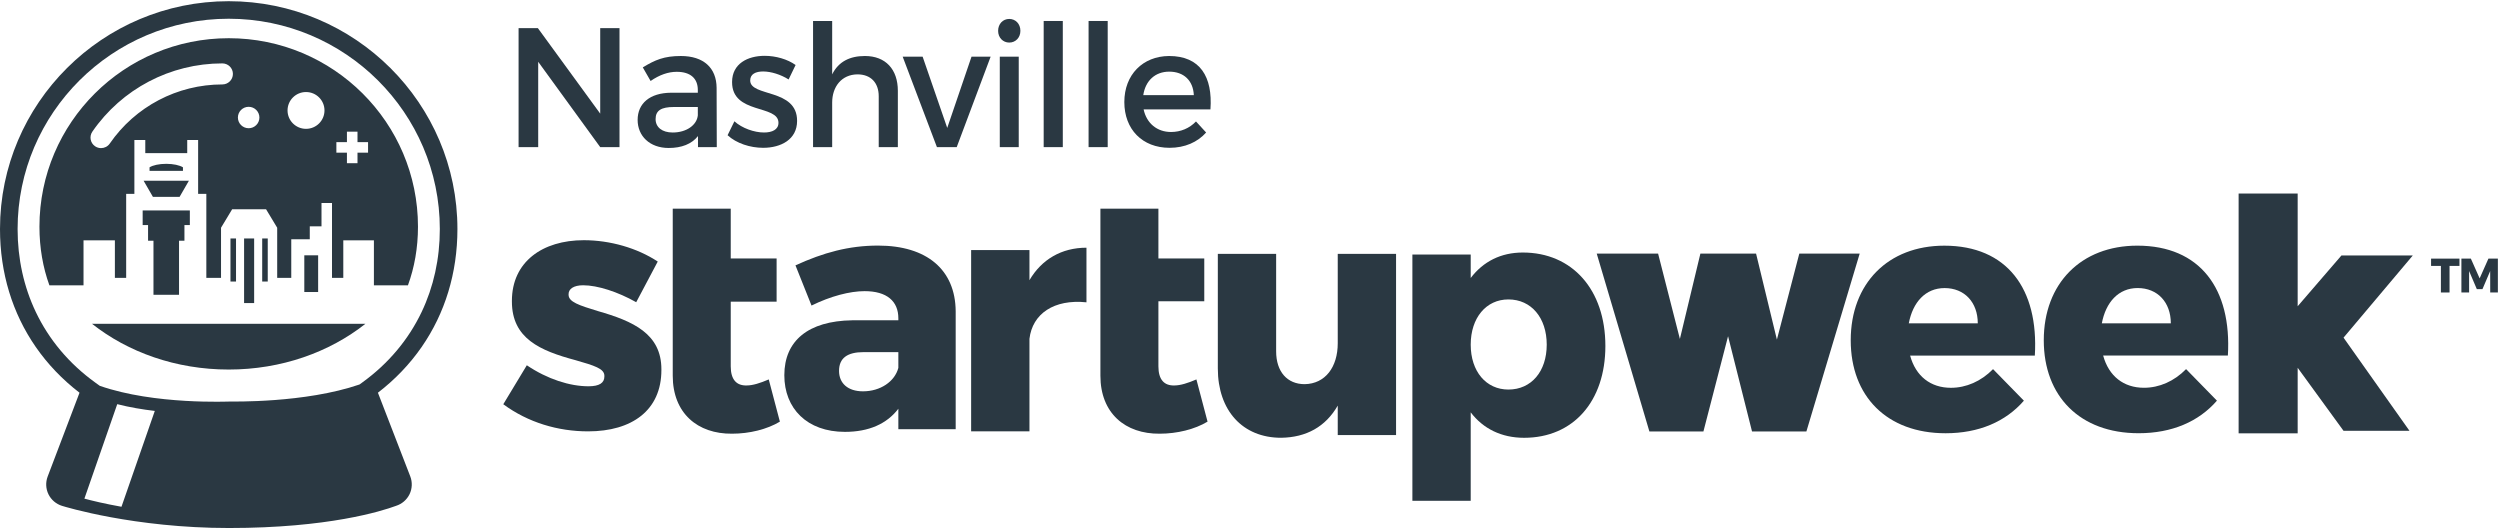<?xml version="1.0" encoding="UTF-8"?>
<svg width="464px" height="98px" viewBox="0 0 464 98" version="1.1" xmlns="http://www.w3.org/2000/svg" xmlns:xlink="http://www.w3.org/1999/xlink">
    <!-- Generator: Sketch 48.2 (47327) - http://www.bohemiancoding.com/sketch -->
    <title>NSW color Copy 2</title>
    <desc>Created with Sketch.</desc>
    <defs></defs>
    <g id="Desktop-HD" stroke="none" stroke-width="1" fill="none" fill-rule="evenodd" transform="translate(-198, -901)">
        <g id="NSW-color-Copy-2" transform="translate(198, 901)" fill="#2A3842">
            <g id="NSW-grey" transform="translate(93, 3)">
                <path d="M73.734,65.277 L73.734,62.354 L67.287,62.354 C64.247,62.354 62.726,63.474 62.726,65.837 C62.726,68.138 64.368,69.63 67.166,69.63 C70.388,69.63 73.065,67.827 73.734,65.277 Z M84.375,54.768 L84.375,76.656 L73.734,76.656 L73.734,72.863 C71.605,75.662 68.261,77.154 63.821,77.154 C56.767,77.154 52.571,72.801 52.571,66.646 C52.571,60.24 57.01,56.571 65.159,56.447 L73.734,56.447 L73.734,56.074 C73.734,52.903 71.605,51.037 67.47,51.037 C64.733,51.037 61.145,51.97 57.618,53.711 L54.638,46.249 C59.808,43.886 64.551,42.58 69.963,42.58 C79.024,42.58 84.314,47.057 84.375,54.768 Z" id="Fill-3"></path>
                <path d="M131.121,75.256 C128.75,76.686 125.466,77.494 122.243,77.494 C115.857,77.557 111.236,73.701 111.236,66.737 L111.236,52.31 L111.236,44.972 L111.236,35.732 L122,35.732 L122,44.972 L130.513,44.972 L130.513,52.919 L122,52.919 L122,64.996 C122,67.483 123.094,68.602 124.979,68.54 C126.074,68.54 127.473,68.105 129.054,67.421 L131.121,75.256 Z" id="Fill-5"></path>
                <path d="M108.648,42.974 L108.648,53.11 C102.627,52.488 98.614,55.224 98.067,59.888 L98.067,77.05 L87.242,77.05 L87.242,43.41 L98.067,43.41 L98.067,49.005 C100.317,45.151 104.026,42.974 108.648,42.974" id="Fill-7"></path>
                <path d="M166.109,44.112 L166.109,77.753 L155.285,77.753 L155.285,72.281 C153.034,76.198 149.447,78.188 144.765,78.25 C137.649,78.25 133.028,73.213 133.028,65.379 L133.028,44.112 L143.852,44.112 L143.852,62.207 C143.852,66.001 145.919,68.301 149.142,68.301 C152.974,68.239 155.285,65.13 155.285,60.715 L155.285,44.112 L166.109,44.112 Z" id="Fill-9"></path>
                <path d="M31.861,44.972 L31.861,35.732 L42.625,35.732 L42.625,44.972 L51.139,44.972 L51.139,52.987 L42.625,52.987 L42.625,64.996 C42.625,67.483 43.719,68.602 45.605,68.54 C46.7,68.54 48.098,68.105 49.679,67.421 L51.746,75.256 C49.375,76.686 46.091,77.494 42.869,77.494 C36.483,77.557 31.861,73.701 31.861,66.737 L31.861,52.987" id="Fill-11"></path>
                <path d="M194.073,60.969 C194.073,55.994 191.215,52.574 186.958,52.574 C182.823,52.574 179.964,55.994 179.964,60.969 C179.964,65.943 182.823,69.301 186.958,69.301 C191.215,69.301 194.073,65.943 194.073,60.969 M204.958,61.218 C204.958,71.478 198.999,78.255 189.877,78.255 C185.681,78.255 182.275,76.576 179.964,73.53 L179.964,89.946 L169.139,89.946 L169.139,44.242 L179.964,44.242 L179.964,48.595 C182.275,45.547 185.559,43.868 189.634,43.868 C198.816,43.868 204.958,50.771 204.958,61.218" id="Fill-13"></path>
                <path d="M0.41,72.028 L4.778,64.793 C8.592,67.373 12.775,68.694 16.22,68.694 C18.251,68.694 19.173,68.065 19.173,66.87 L19.173,66.744 C19.173,65.422 17.328,64.857 13.821,63.85 C7.239,62.089 2.009,59.824 2.009,52.967 L2.009,52.841 C2.009,45.607 7.669,41.581 15.359,41.581 C20.219,41.581 25.265,43.027 29.078,45.544 L25.08,53.092 C21.634,51.142 17.882,49.947 15.236,49.947 C13.452,49.947 12.529,50.639 12.529,51.583 L12.529,51.708 C12.529,53.03 14.436,53.659 17.943,54.728 C24.526,56.615 29.755,58.943 29.755,65.548 L29.755,65.674 C29.755,73.16 24.28,77.061 16.159,77.061 C10.561,77.061 5.024,75.425 0.41,72.028" id="Fill-15"></path>
                <path d="M274.076,57.014 C274.076,53.111 271.613,50.466 267.919,50.466 C264.348,50.466 262.009,53.111 261.27,57.014 L274.076,57.014 Z M284.665,62.995 L261.516,62.995 C262.562,66.834 265.333,68.975 269.089,68.975 C271.921,68.975 274.691,67.778 276.907,65.512 L282.634,71.367 C279.247,75.271 274.26,77.411 268.104,77.411 C257.207,77.411 250.495,70.549 250.495,60.162 C250.495,49.585 257.452,42.597 267.858,42.597 C279.493,42.597 285.404,50.593 284.665,62.995 Z" id="Fill-17"></path>
                <path d="M309.905,57.009 C309.905,53.106 307.442,50.461 303.749,50.461 C300.177,50.461 297.838,53.106 297.099,57.009 L309.905,57.009 Z M320.494,62.99 L297.345,62.99 C298.391,66.83 301.162,68.97 304.919,68.97 C307.75,68.97 310.52,67.774 312.737,65.507 L318.463,71.363 C315.076,75.266 310.089,77.406 303.933,77.406 C293.036,77.406 286.324,70.544 286.324,60.157 C286.324,49.581 293.282,42.593 303.687,42.593 C315.323,42.593 321.233,50.588 320.494,62.99 Z" id="Fill-19"></path>
                <polygon id="Fill-21" points="354.812 44.417 341.571 44.417 333.447 53.839 333.447 32.915 322.488 32.915 322.488 77.421 333.447 77.421 333.447 68.168 333.447 65.262 341.961 76.96 354.202 76.96 341.961 59.668"></polygon>
                <polygon id="Fill-23" points="203.351 44.066 214.742 44.066 218.788 59.906 222.592 44.066 232.925 44.066 236.792 60.032 240.951 44.066 252.159 44.066 242.267 77.08 232.177 77.08 227.728 59.403 223.155 77.08 213.127 77.08"></polygon>
                <polygon id="Fill-25" points="18.4 24.307 6.89 8.467 6.89 24.307 3.249 24.307 3.249 2.219 6.828 2.219 18.4 18.091 18.4 2.219 21.979 2.219 21.979 24.307"></polygon>
                <path d="M36.516,18.406 L36.516,16.86 L32.072,16.86 C29.758,16.86 28.678,17.491 28.678,19.1 C28.678,20.615 29.881,21.594 31.856,21.594 C34.386,21.594 36.331,20.236 36.516,18.406 Z M36.547,22.256 C35.374,23.738 33.492,24.465 31.115,24.465 C27.567,24.465 25.345,22.224 25.345,19.258 C25.345,16.197 27.598,14.241 31.548,14.209 L36.516,14.209 L36.516,13.705 C36.516,11.591 35.189,10.328 32.597,10.328 C31.023,10.328 29.387,10.896 27.752,12.032 L26.302,9.508 C28.585,8.12 30.252,7.394 33.369,7.394 C37.596,7.394 39.972,9.603 40.003,13.294 L40.034,24.307 L36.547,24.307 L36.547,22.256 Z" id="Fill-27"></path>
                <path d="M54.662,9.067 L53.366,11.749 C51.915,10.834 50.095,10.265 48.644,10.265 C47.256,10.265 46.237,10.739 46.237,11.938 C46.237,15.03 54.97,13.358 54.94,19.447 C54.94,22.887 51.946,24.433 48.644,24.433 C46.237,24.433 43.676,23.613 42.041,22.098 L43.306,19.511 C44.726,20.805 47.009,21.593 48.799,21.593 C50.311,21.593 51.484,21.057 51.484,19.795 C51.484,16.356 42.843,18.28 42.874,12.222 C42.874,8.814 45.775,7.362 48.922,7.362 C50.99,7.362 53.18,7.993 54.662,9.067" id="Fill-29"></path>
                <path d="M73.641,13.863 L73.641,24.307 L70.092,24.307 L70.092,14.873 C70.092,12.348 68.611,10.802 66.142,10.802 C63.211,10.834 61.452,13.074 61.452,16.04 L61.452,24.307 L57.903,24.307 L57.903,0.894 L61.452,0.894 L61.452,10.802 C62.624,8.436 64.722,7.394 67.531,7.394 C71.357,7.394 73.641,9.855 73.641,13.863" id="Fill-31"></path>
                <polygon id="Fill-33" points="80.894 24.307 74.537 7.52 78.24 7.52 82.807 20.741 87.313 7.52 90.862 7.52 84.566 24.307"></polygon>
                <path d="M92.56,24.307 L96.078,24.307 L96.078,7.52 L92.56,7.52 L92.56,24.307 Z M96.386,2.724 C96.386,3.986 95.491,4.901 94.319,4.901 C93.146,4.901 92.251,3.986 92.251,2.724 C92.251,1.43 93.146,0.515 94.319,0.515 C95.491,0.515 96.386,1.43 96.386,2.724 Z" id="Fill-35"></path>
                <polygon id="Fill-37" points="100.707 24.307 104.256 24.307 104.256 0.894 100.707 0.894"></polygon>
                <polygon id="Fill-38" points="109.04 24.307 112.589 24.307 112.589 0.894 109.04 0.894"></polygon>
                <path d="M128.574,14.651 C128.45,11.938 126.691,10.297 124.006,10.297 C121.414,10.297 119.594,11.969 119.193,14.651 L128.574,14.651 Z M131.659,17.302 L119.254,17.302 C119.81,19.889 121.754,21.498 124.346,21.498 C126.136,21.498 127.772,20.805 128.975,19.543 L130.857,21.594 C129.253,23.392 126.907,24.433 124.068,24.433 C119.008,24.433 115.675,20.994 115.675,15.945 C115.675,10.865 119.1,7.426 123.976,7.394 C129.746,7.394 132.092,11.244 131.659,17.302 Z" id="Fill-39"></path>
                <polygon id="Fill-1" points="363.477 45 363.477 46.354 361.635 46.354 361.635 51.285 360.031 51.285 360.031 46.354 358.207 46.354 358.207 45"></polygon>
                <polygon id="Fill-2" points="365.591 45 367.221 48.667 368.852 45 370.605 45 370.605 51.285 369.185 51.285 369.177 47.304 367.747 50.657 366.695 50.657 365.266 47.304 365.266 51.285 363.836 51.285 363.836 45"></polygon>
            </g>
            <g id="globe">
                <path d="M17.141,24.434 C22.604,16.502 31.623,11.767 41.268,11.767 C42.351,11.767 43.228,12.641 43.228,13.719 C43.228,14.798 42.351,15.671 41.268,15.671 C32.916,15.671 25.105,19.773 20.374,26.643 C19.994,27.194 19.38,27.49 18.756,27.49 C18.374,27.49 17.988,27.38 17.649,27.148 C16.756,26.539 16.529,25.323 17.141,24.434 Z M46.149,19.824 C47.252,19.824 48.146,20.714 48.146,21.812 C48.146,22.91 47.252,23.8 46.149,23.8 C45.047,23.8 44.154,22.91 44.154,21.812 C44.154,20.714 45.047,19.824 46.149,19.824 Z M56.797,17.082 C58.69,17.082 60.225,18.61 60.225,20.497 C60.225,22.384 58.69,23.913 56.797,23.913 C54.902,23.913 53.367,22.384 53.367,20.497 C53.367,18.61 54.902,17.082 56.797,17.082 Z M62.431,26.384 L64.391,26.384 L64.391,24.432 L66.351,24.432 L66.351,26.384 L68.311,26.384 L68.311,28.336 L66.351,28.336 L66.351,30.289 L64.391,30.289 L64.391,28.336 L62.431,28.336 L62.431,26.384 Z M15.501,44.601 L21.322,44.601 L21.322,51.577 L23.417,51.577 L23.417,35.977 L24.941,35.977 L24.941,31.124 L24.941,29.451 L24.941,25.981 L26.965,25.981 L26.965,28.424 L34.749,28.424 L34.749,25.981 L36.772,25.981 L36.772,29.451 L36.772,31.124 L36.772,35.977 L38.296,35.977 L38.296,51.577 L41.023,51.577 L41.023,42.267 L43.085,38.844 L49.385,38.844 L51.447,42.267 L51.447,51.577 L54.059,51.577 L54.059,44.403 L57.495,44.403 L57.495,42.007 L59.671,42.007 L59.671,37.672 L61.619,37.672 L61.619,42.007 L61.619,43.148 L61.619,51.577 L63.715,51.577 L63.715,44.601 L69.397,44.601 L69.397,52.955 L75.715,52.955 C76.92,49.645 77.577,46.003 77.577,42.069 C77.577,22.751 61.854,7.091 42.459,7.091 C23.063,7.091 7.321,22.751 7.321,42.069 C7.321,46.002 7.969,49.645 9.167,52.955 L15.501,52.955 L15.501,44.601 Z" id="Fill-55"></path>
                <path d="M42.449,68.588 C32.656,68.588 23.743,65.366 17.076,60.095 L67.822,60.095 C61.155,65.366 52.243,68.588 42.449,68.588 Z M35.062,33.539 L33.332,36.537 L28.381,36.537 L26.651,33.539 L35.062,33.539 Z M42.775,52.256 L43.806,52.256 L43.806,44.264 L42.775,44.264 L42.775,52.256 Z M45.302,56.252 L47.169,56.252 L47.169,44.264 L45.302,44.264 L45.302,56.252 Z M48.664,52.256 L49.694,52.256 L49.694,44.264 L48.664,44.264 L48.664,52.256 Z" id="Fill-56"></path>
                <polygon id="Fill-57" points="56.48 54.198 59.046 54.198 59.046 47.386 56.48 47.386"></polygon>
                <path d="M33.957,31.053 C33.333,30.667 32.18,30.406 30.856,30.406 C29.533,30.406 28.38,30.667 27.756,31.053 L27.756,31.711 L33.957,31.711 L33.957,31.053 Z" id="Fill-58"></path>
                <polygon id="Fill-59" points="33.228 54.712 33.228 44.678 34.232 44.678 34.232 41.771 35.235 41.771 35.235 39.059 26.478 39.059 26.478 41.771 27.481 41.771 27.481 44.678 28.485 44.678 28.485 54.712"></polygon>
                <path d="M67.216,71.005 L66.716,71.365 C56.585,74.842 42.971,74.511 42.759,74.522 C42.546,74.511 28.674,75.171 18.517,71.607 L17.679,71.003 C12.805,67.484 9.082,63.025 6.64,57.899 C4.427,53.25 3.267,48.052 3.267,42.502 C3.267,20.984 20.844,3.477 42.449,3.477 C64.054,3.477 81.631,20.984 81.631,42.502 C81.631,48.052 80.471,53.25 78.258,57.899 C75.815,63.027 72.091,67.487 67.216,71.005 Z M25.394,85.864 L22.546,94.056 C19.402,93.494 17.035,92.915 15.664,92.546 L18.366,84.774 L21.76,75.012 C24.055,75.601 26.45,76 28.731,76.268 L25.394,85.864 Z M42.449,0.223 C19.042,0.223 0,19.189 0,42.502 C0,50.675 2.306,58.153 6.64,64.403 C8.837,67.571 11.553,70.423 14.758,72.889 L12.706,78.289 L8.844,88.449 C8.441,89.512 8.494,90.708 8.993,91.736 C9.493,92.758 10.404,93.54 11.495,93.882 C12.033,94.051 24.888,98 42.506,98 C60.919,98 70.854,94.863 73.459,93.901 L73.51,93.882 C74.603,93.538 75.515,92.751 76.014,91.721 C76.51,90.692 76.559,89.492 76.149,88.426 L72.23,78.289 L70.142,72.887 C73.346,70.422 76.061,67.57 78.258,64.403 C82.592,58.153 84.898,50.675 84.898,42.502 C84.898,19.189 65.856,0.223 42.449,0.223 Z" id="Fill-60"></path>
            </g>
        </g>
    </g>
</svg>